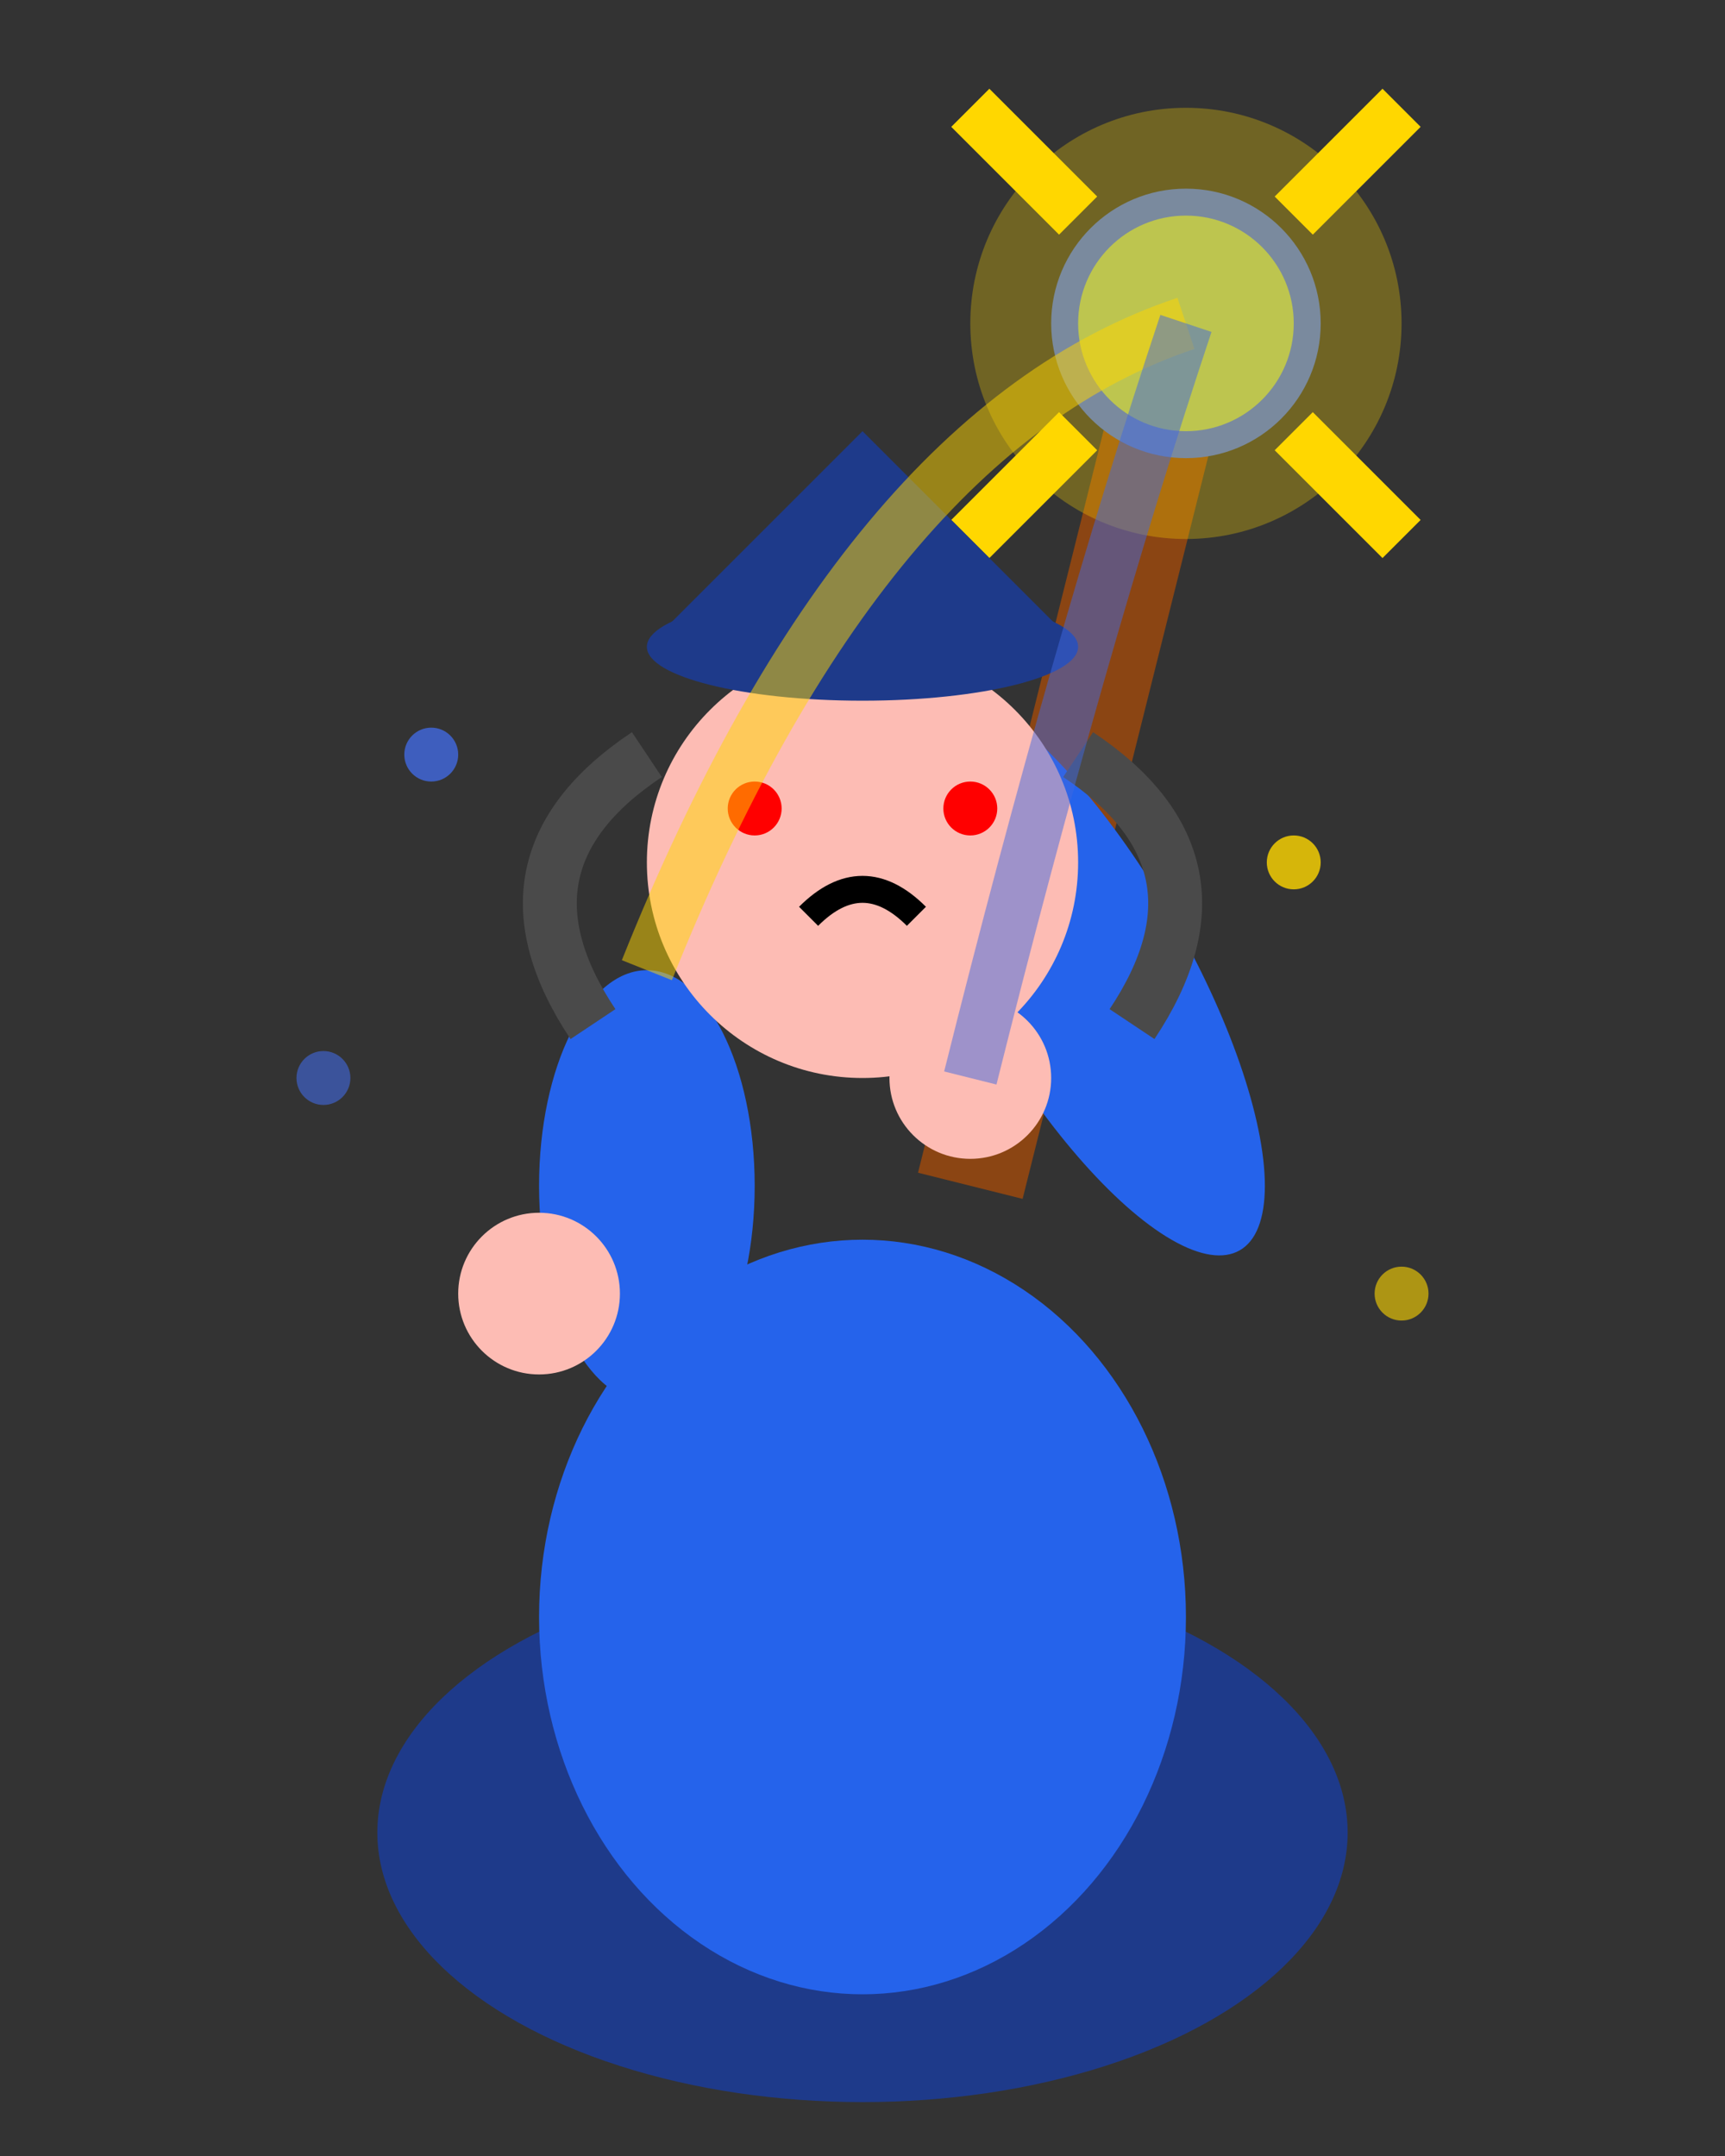 <svg width="32" height="40" viewBox="0 0 32 40" xmlns="http://www.w3.org/2000/svg">
  <rect x="0" y="0" width="32" height="40" fill="#333333" stroke="none"/>
  <!-- Blue Witch Attack Sprite -->
  
  <!-- Staff (raised high) -->
  <line x1="22" y1="6" x2="18" y2="22" stroke="#8B4513" stroke-width="2"/>
  <circle cx="22" cy="6" r="2.5" fill="#4169E1"/>
  
  <!-- Energy burst from staff -->
  <circle cx="22" cy="6" r="4" fill="#FFD700" opacity="0.3"/>
  <circle cx="22" cy="6" r="2" fill="#FFFF00" opacity="0.5"/>
  <path d="M20 4 L18 2 M24 4 L26 2 M24 8 L26 10 M20 8 L18 10" stroke="#FFD700" stroke-width="1"/>
  
  <!-- Body/Robes (dramatic pose) -->
  <ellipse cx="16" cy="34" rx="9" ry="5" fill="#1E3A8A"/>
  <ellipse cx="16" cy="30" rx="6" ry="7" fill="#2563EB"/>
  
  <!-- Arms (casting pose) -->
  <ellipse cx="20" cy="18" rx="2" ry="6" fill="#2563EB" transform="rotate(-30 20 18)"/>
  <ellipse cx="12" cy="22" rx="2" ry="4" fill="#2563EB"/>
  
  <!-- Hands -->
  <circle cx="18" cy="20" r="1.5" fill="#FDBCB4"/>
  <circle cx="10" cy="24" r="1.5" fill="#FDBCB4"/>
  
  <!-- Head (focused) -->
  <circle cx="16" cy="16" r="4" fill="#FDBCB4"/>
  
  <!-- Hat -->
  <polygon points="16,8 12,12 20,12" fill="#1E3A8A"/>
  <ellipse cx="16" cy="12" rx="4" ry="1" fill="#1E3A8A"/>
  
  <!-- Face (intense) -->
  <circle cx="14" cy="15" r="0.5" fill="#FF0000"/>
  <circle cx="18" cy="15" r="0.5" fill="#FF0000"/>
  <path d="M15 17 Q16 16 17 17" stroke="#000" stroke-width="0.5" fill="none"/>
  
  <!-- Hair (flowing with energy) -->
  <path d="M12 14 Q9 16 11 19" stroke="#4A4A4A" stroke-width="1" fill="none"/>
  <path d="M20 14 Q23 16 21 19" stroke="#4A4A4A" stroke-width="1" fill="none"/>
  
  <!-- Magic energy around body -->
  <circle cx="8" cy="14" r="0.5" fill="#4169E1" opacity="0.8"/>
  <circle cx="24" cy="16" r="0.5" fill="#FFD700" opacity="0.8"/>
  <circle cx="6" cy="20" r="0.5" fill="#4169E1" opacity="0.6"/>
  <circle cx="26" cy="24" r="0.5" fill="#FFD700" opacity="0.6"/>
  
  <!-- Energy lines -->
  <path d="M22 6 Q16 8 12 18" stroke="#FFD700" stroke-width="1" opacity="0.5" fill="none"/>
  <path d="M22 6 Q20 12 18 20" stroke="#4169E1" stroke-width="1" opacity="0.5" fill="none"/>
</svg> 